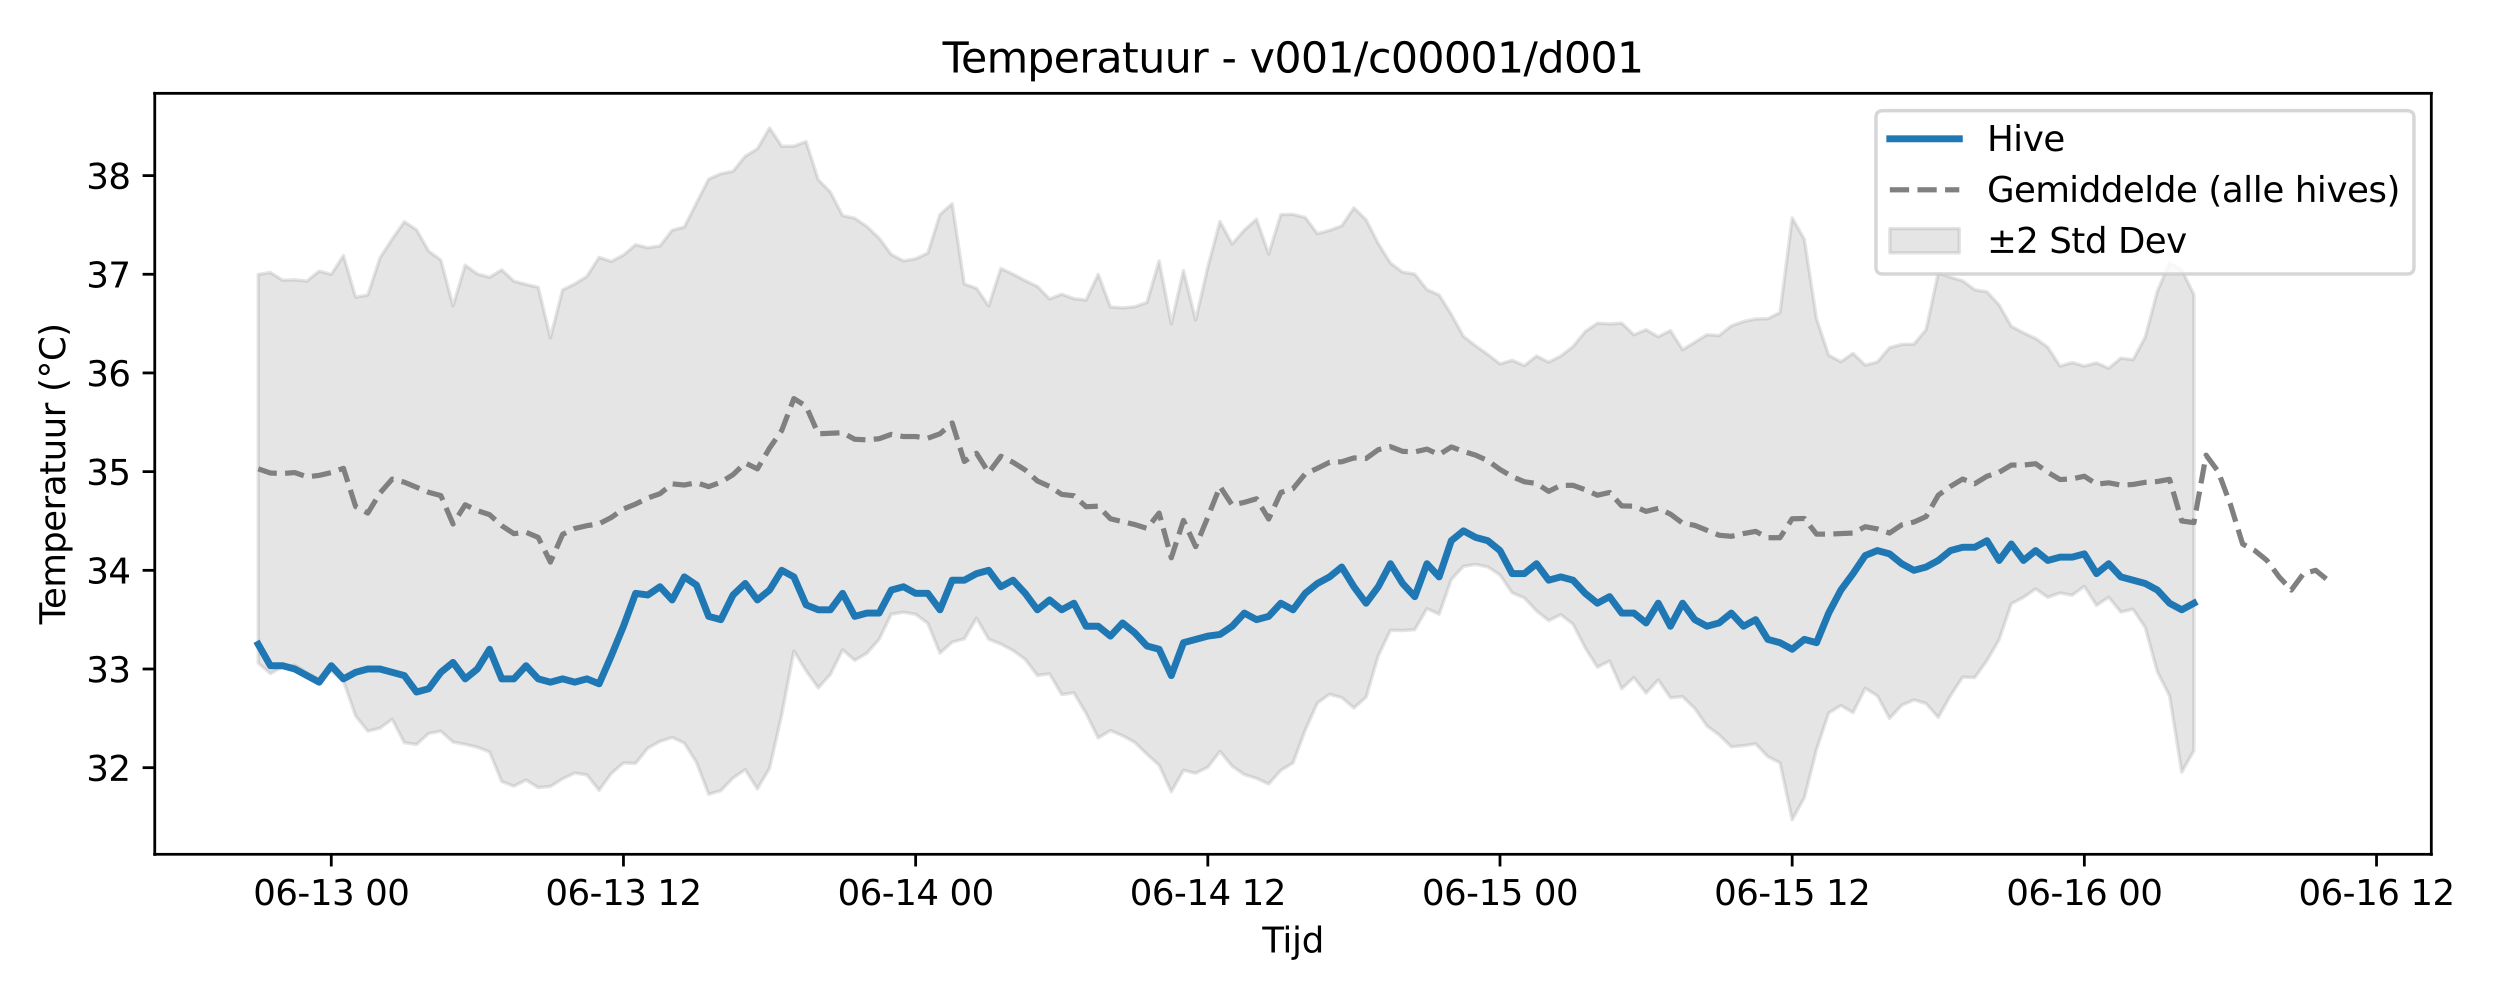 <?xml version="1.0" encoding="utf-8" standalone="no"?>
<!DOCTYPE svg PUBLIC "-//W3C//DTD SVG 1.1//EN"
  "http://www.w3.org/Graphics/SVG/1.1/DTD/svg11.dtd">
<svg xmlns:xlink="http://www.w3.org/1999/xlink" width="720pt" height="288pt" viewBox="0 0 720 288" xmlns="http://www.w3.org/2000/svg" version="1.1">
 <defs>
  <style type="text/css">*{stroke-linejoin: round; stroke-linecap: butt}</style>
 </defs>
 <g id="figure_1">
  <g id="patch_1">
   <path d="M 0 288 
L 720 288 
L 720 0 
L 0 0 
z
" style="fill: #ffffff"/>
  </g>
  <g id="axes_1">
   <g id="patch_2">
    <path d="M 44.57 246.04 
L 700.218 246.04 
L 700.218 26.88 
L 44.57 26.88 
z
" style="fill: #ffffff"/>
   </g>
   <g id="FillBetweenPolyCollection_1">
    <defs>
     <path id="m5db6e84ab2" d="M 74.372 -208.962 
L 74.372 -97.002 
L 77.878 -94.014 
L 81.384 -95.946 
L 84.891 -96.391 
L 88.397 -94.294 
L 91.903 -92.264 
L 95.409 -94.807 
L 98.915 -91.857 
L 102.421 -81.828 
L 105.927 -77.425 
L 109.434 -78.3 
L 112.94 -80.874 
L 116.446 -74.108 
L 119.952 -73.584 
L 123.458 -76.763 
L 126.964 -77.428 
L 130.47 -74.27 
L 133.977 -73.635 
L 137.483 -72.783 
L 140.989 -71.442 
L 144.495 -62.922 
L 148.001 -61.573 
L 151.507 -63.346 
L 155.013 -61.171 
L 158.519 -61.509 
L 162.026 -63.701 
L 165.532 -65.366 
L 169.038 -64.806 
L 172.544 -60.41 
L 176.05 -65.236 
L 179.556 -68.27 
L 183.062 -68.143 
L 186.569 -72.538 
L 190.075 -74.461 
L 193.581 -75.605 
L 197.087 -74.02 
L 200.593 -68.429 
L 204.099 -59.258 
L 207.605 -60.286 
L 211.112 -63.914 
L 214.618 -66.344 
L 218.124 -60.784 
L 221.63 -66.761 
L 225.136 -82.151 
L 228.642 -100.489 
L 232.148 -94.818 
L 235.655 -89.879 
L 239.161 -93.773 
L 242.667 -100.854 
L 246.173 -97.833 
L 249.679 -99.899 
L 253.185 -103.874 
L 256.691 -111.104 
L 260.197 -111.679 
L 263.704 -111.086 
L 267.21 -108.486 
L 270.716 -99.906 
L 274.222 -103.058 
L 277.728 -104.017 
L 281.234 -109.953 
L 284.74 -103.897 
L 288.247 -102.51 
L 291.753 -100.654 
L 295.259 -98.112 
L 298.765 -93.465 
L 302.271 -93.921 
L 305.777 -87.976 
L 309.283 -88.46 
L 312.79 -82.536 
L 316.296 -75.454 
L 319.802 -77.596 
L 323.308 -76.11 
L 326.814 -74.198 
L 330.32 -70.774 
L 333.826 -67.616 
L 337.333 -59.966 
L 340.839 -66.162 
L 344.345 -65.312 
L 347.851 -67.042 
L 351.357 -71.597 
L 354.863 -67.343 
L 358.369 -64.914 
L 361.875 -63.824 
L 365.382 -62.211 
L 368.888 -66.134 
L 372.394 -68.298 
L 375.9 -77.699 
L 379.406 -85.532 
L 382.912 -88.053 
L 386.418 -87.085 
L 389.925 -84.102 
L 393.431 -87.203 
L 396.937 -99.114 
L 400.443 -106.462 
L 403.949 -106.407 
L 407.455 -106.647 
L 410.961 -112.707 
L 414.468 -111.097 
L 417.974 -121.083 
L 421.48 -124.902 
L 424.986 -125.429 
L 428.492 -124.737 
L 431.998 -122.399 
L 435.504 -117.265 
L 439.011 -115.8 
L 442.517 -112.053 
L 446.023 -109.279 
L 449.529 -110.969 
L 453.035 -108.236 
L 456.541 -101.41 
L 460.047 -95.852 
L 463.553 -97.63 
L 467.06 -89.668 
L 470.566 -92.86 
L 474.072 -88.397 
L 477.578 -92.175 
L 481.084 -87.061 
L 484.59 -87.37 
L 488.096 -83.946 
L 491.603 -78.947 
L 495.109 -76.35 
L 498.615 -72.921 
L 502.121 -73.254 
L 505.627 -73.777 
L 509.133 -70.083 
L 512.639 -68.298 
L 516.146 -51.922 
L 519.652 -58.247 
L 523.158 -72.144 
L 526.664 -82.654 
L 530.17 -84.825 
L 533.676 -82.738 
L 537.182 -89.767 
L 540.689 -87.599 
L 544.195 -81.099 
L 547.701 -84.903 
L 551.207 -86.412 
L 554.713 -85.394 
L 558.219 -81.379 
L 561.725 -87.645 
L 565.231 -92.963 
L 568.738 -92.864 
L 572.244 -97.746 
L 575.75 -103.796 
L 579.256 -114.117 
L 582.762 -115.98 
L 586.268 -118.378 
L 589.774 -115.97 
L 593.281 -117.226 
L 596.787 -116.58 
L 600.293 -119.121 
L 603.799 -113.648 
L 607.305 -115.978 
L 610.811 -111.714 
L 614.317 -112.547 
L 617.824 -107.281 
L 621.33 -94.51 
L 624.836 -87.566 
L 628.342 -65.61 
L 631.848 -71.835 
L 631.848 -203.136 
L 631.848 -203.136 
L 628.342 -210.308 
L 624.836 -212.352 
L 621.33 -204.145 
L 617.824 -190.901 
L 614.317 -184.403 
L 610.811 -184.858 
L 607.305 -181.92 
L 603.799 -183.492 
L 600.293 -182.566 
L 596.787 -183.591 
L 593.281 -182.566 
L 589.774 -187.991 
L 586.268 -190.509 
L 582.762 -192.149 
L 579.256 -194.012 
L 575.75 -200.165 
L 572.244 -203.941 
L 568.738 -204.528 
L 565.231 -207.114 
L 561.725 -208.168 
L 558.219 -209.382 
L 554.713 -193.051 
L 551.207 -188.875 
L 547.701 -188.805 
L 544.195 -187.872 
L 540.689 -183.74 
L 537.182 -182.836 
L 533.676 -186.233 
L 530.17 -183.83 
L 526.664 -185.685 
L 523.158 -196.195 
L 519.652 -219.093 
L 516.146 -225.26 
L 512.639 -197.989 
L 509.133 -196.203 
L 505.627 -196.142 
L 502.121 -195.402 
L 498.615 -194.155 
L 495.109 -191.358 
L 491.603 -191.603 
L 488.096 -189.446 
L 484.59 -187.285 
L 481.084 -192.805 
L 477.578 -191.006 
L 474.072 -193.048 
L 470.566 -191.585 
L 467.06 -194.935 
L 463.553 -194.709 
L 460.047 -194.908 
L 456.541 -192.509 
L 453.035 -188.209 
L 449.529 -185.476 
L 446.023 -183.693 
L 442.517 -185.466 
L 439.011 -182.698 
L 435.504 -184.233 
L 431.998 -183.204 
L 428.492 -185.919 
L 424.986 -188.385 
L 421.48 -191.123 
L 417.974 -197.468 
L 414.468 -203.032 
L 410.961 -204.58 
L 407.455 -209.062 
L 403.949 -209.617 
L 400.443 -212.246 
L 396.937 -217.858 
L 393.431 -224.716 
L 389.925 -228.133 
L 386.418 -222.939 
L 382.912 -221.655 
L 379.406 -220.702 
L 375.9 -225.377 
L 372.394 -226.252 
L 368.888 -226.206 
L 365.382 -214.845 
L 361.875 -224.884 
L 358.369 -221.741 
L 354.863 -217.734 
L 351.357 -224.217 
L 347.851 -211.087 
L 344.345 -195.828 
L 340.839 -210.072 
L 337.333 -194.731 
L 333.826 -212.85 
L 330.32 -200.881 
L 326.814 -199.668 
L 323.308 -199.335 
L 319.802 -199.585 
L 316.296 -208.991 
L 312.79 -201.594 
L 309.283 -201.985 
L 305.777 -203.258 
L 302.271 -201.893 
L 298.765 -205.507 
L 295.259 -207.175 
L 291.753 -209.055 
L 288.247 -210.672 
L 284.74 -199.874 
L 281.234 -204.966 
L 277.728 -206.197 
L 274.222 -229.324 
L 270.716 -226.223 
L 267.21 -215.117 
L 263.704 -213.464 
L 260.197 -212.872 
L 256.691 -214.709 
L 253.185 -219.414 
L 249.679 -222.757 
L 246.173 -225.139 
L 242.667 -225.907 
L 239.161 -232.672 
L 235.655 -236.25 
L 232.148 -247.228 
L 228.642 -245.915 
L 225.136 -245.874 
L 221.63 -251.158 
L 218.124 -245.135 
L 214.618 -243.004 
L 211.112 -238.666 
L 207.605 -237.963 
L 204.099 -236.42 
L 200.593 -229.55 
L 197.087 -222.605 
L 193.581 -221.698 
L 190.075 -217.156 
L 186.569 -216.644 
L 183.062 -217.52 
L 179.556 -214.551 
L 176.05 -212.713 
L 172.544 -213.885 
L 169.038 -208.406 
L 165.532 -206.221 
L 162.026 -204.503 
L 158.519 -190.725 
L 155.013 -205.273 
L 151.507 -206.077 
L 148.001 -207.037 
L 144.495 -210.29 
L 140.989 -208.13 
L 137.483 -209.091 
L 133.977 -211.622 
L 130.47 -199.911 
L 126.964 -213.107 
L 123.458 -215.667 
L 119.952 -221.824 
L 116.446 -224.141 
L 112.94 -219.135 
L 109.434 -213.724 
L 105.927 -203.041 
L 102.421 -202.428 
L 98.915 -214.378 
L 95.409 -208.991 
L 91.903 -209.911 
L 88.397 -207.068 
L 84.891 -207.408 
L 81.384 -207.311 
L 77.878 -209.514 
L 74.372 -208.962 
z
" style="stroke: #808080; stroke-opacity: 0.2"/>
    </defs>
    <g clip-path="url(#pc793f961fa)">
     <use xlink:href="#m5db6e84ab2" x="0" y="288" style="fill: #808080; fill-opacity: 0.2; stroke: #808080; stroke-opacity: 0.2"/>
    </g>
   </g>
   <g id="matplotlib.axis_1">
    <g id="xtick_1">
     <g id="line2d_1">
      <defs>
       <path id="m4ad14353ca" d="M 0 0 
L 0 3.5 
" style="stroke: #000000; stroke-width: 0.8"/>
      </defs>
      <g>
       <use xlink:href="#m4ad14353ca" x="95.409" y="246.04" style="stroke: #000000; stroke-width: 0.8"/>
      </g>
     </g>
     <g id="text_1">
      <!-- 06-13 00 -->
      <g transform="translate(72.929 260.638) scale(0.1 -0.1)">
       <defs>
        <path id="DejaVuSans-30" d="M 2034 4250 
Q 1547 4250 1301 3770 
Q 1056 3291 1056 2328 
Q 1056 1369 1301 889 
Q 1547 409 2034 409 
Q 2525 409 2770 889 
Q 3016 1369 3016 2328 
Q 3016 3291 2770 3770 
Q 2525 4250 2034 4250 
z
M 2034 4750 
Q 2819 4750 3233 4129 
Q 3647 3509 3647 2328 
Q 3647 1150 3233 529 
Q 2819 -91 2034 -91 
Q 1250 -91 836 529 
Q 422 1150 422 2328 
Q 422 3509 836 4129 
Q 1250 4750 2034 4750 
z
" transform="scale(0.016)"/>
        <path id="DejaVuSans-36" d="M 2113 2584 
Q 1688 2584 1439 2293 
Q 1191 2003 1191 1497 
Q 1191 994 1439 701 
Q 1688 409 2113 409 
Q 2538 409 2786 701 
Q 3034 994 3034 1497 
Q 3034 2003 2786 2293 
Q 2538 2584 2113 2584 
z
M 3366 4563 
L 3366 3988 
Q 3128 4100 2886 4159 
Q 2644 4219 2406 4219 
Q 1781 4219 1451 3797 
Q 1122 3375 1075 2522 
Q 1259 2794 1537 2939 
Q 1816 3084 2150 3084 
Q 2853 3084 3261 2657 
Q 3669 2231 3669 1497 
Q 3669 778 3244 343 
Q 2819 -91 2113 -91 
Q 1303 -91 875 529 
Q 447 1150 447 2328 
Q 447 3434 972 4092 
Q 1497 4750 2381 4750 
Q 2619 4750 2861 4703 
Q 3103 4656 3366 4563 
z
" transform="scale(0.016)"/>
        <path id="DejaVuSans-2d" d="M 313 2009 
L 1997 2009 
L 1997 1497 
L 313 1497 
L 313 2009 
z
" transform="scale(0.016)"/>
        <path id="DejaVuSans-31" d="M 794 531 
L 1825 531 
L 1825 4091 
L 703 3866 
L 703 4441 
L 1819 4666 
L 2450 4666 
L 2450 531 
L 3481 531 
L 3481 0 
L 794 0 
L 794 531 
z
" transform="scale(0.016)"/>
        <path id="DejaVuSans-33" d="M 2597 2516 
Q 3050 2419 3304 2112 
Q 3559 1806 3559 1356 
Q 3559 666 3084 287 
Q 2609 -91 1734 -91 
Q 1441 -91 1130 -33 
Q 819 25 488 141 
L 488 750 
Q 750 597 1062 519 
Q 1375 441 1716 441 
Q 2309 441 2620 675 
Q 2931 909 2931 1356 
Q 2931 1769 2642 2001 
Q 2353 2234 1838 2234 
L 1294 2234 
L 1294 2753 
L 1863 2753 
Q 2328 2753 2575 2939 
Q 2822 3125 2822 3475 
Q 2822 3834 2567 4026 
Q 2313 4219 1838 4219 
Q 1578 4219 1281 4162 
Q 984 4106 628 3988 
L 628 4550 
Q 988 4650 1302 4700 
Q 1616 4750 1894 4750 
Q 2613 4750 3031 4423 
Q 3450 4097 3450 3541 
Q 3450 3153 3228 2886 
Q 3006 2619 2597 2516 
z
" transform="scale(0.016)"/>
        <path id="DejaVuSans-20" transform="scale(0.016)"/>
       </defs>
       <use xlink:href="#DejaVuSans-30"/>
       <use xlink:href="#DejaVuSans-36" transform="translate(63.623 0)"/>
       <use xlink:href="#DejaVuSans-2d" transform="translate(127.246 0)"/>
       <use xlink:href="#DejaVuSans-31" transform="translate(163.33 0)"/>
       <use xlink:href="#DejaVuSans-33" transform="translate(226.953 0)"/>
       <use xlink:href="#DejaVuSans-20" transform="translate(290.576 0)"/>
       <use xlink:href="#DejaVuSans-30" transform="translate(322.363 0)"/>
       <use xlink:href="#DejaVuSans-30" transform="translate(385.986 0)"/>
      </g>
     </g>
    </g>
    <g id="xtick_2">
     <g id="line2d_2">
      <g>
       <use xlink:href="#m4ad14353ca" x="179.556" y="246.04" style="stroke: #000000; stroke-width: 0.8"/>
      </g>
     </g>
     <g id="text_2">
      <!-- 06-13 12 -->
      <g transform="translate(157.076 260.638) scale(0.1 -0.1)">
       <defs>
        <path id="DejaVuSans-32" d="M 1228 531 
L 3431 531 
L 3431 0 
L 469 0 
L 469 531 
Q 828 903 1448 1529 
Q 2069 2156 2228 2338 
Q 2531 2678 2651 2914 
Q 2772 3150 2772 3378 
Q 2772 3750 2511 3984 
Q 2250 4219 1831 4219 
Q 1534 4219 1204 4116 
Q 875 4013 500 3803 
L 500 4441 
Q 881 4594 1212 4672 
Q 1544 4750 1819 4750 
Q 2544 4750 2975 4387 
Q 3406 4025 3406 3419 
Q 3406 3131 3298 2873 
Q 3191 2616 2906 2266 
Q 2828 2175 2409 1742 
Q 1991 1309 1228 531 
z
" transform="scale(0.016)"/>
       </defs>
       <use xlink:href="#DejaVuSans-30"/>
       <use xlink:href="#DejaVuSans-36" transform="translate(63.623 0)"/>
       <use xlink:href="#DejaVuSans-2d" transform="translate(127.246 0)"/>
       <use xlink:href="#DejaVuSans-31" transform="translate(163.33 0)"/>
       <use xlink:href="#DejaVuSans-33" transform="translate(226.953 0)"/>
       <use xlink:href="#DejaVuSans-20" transform="translate(290.576 0)"/>
       <use xlink:href="#DejaVuSans-31" transform="translate(322.363 0)"/>
       <use xlink:href="#DejaVuSans-32" transform="translate(385.986 0)"/>
      </g>
     </g>
    </g>
    <g id="xtick_3">
     <g id="line2d_3">
      <g>
       <use xlink:href="#m4ad14353ca" x="263.704" y="246.04" style="stroke: #000000; stroke-width: 0.8"/>
      </g>
     </g>
     <g id="text_3">
      <!-- 06-14 00 -->
      <g transform="translate(241.223 260.638) scale(0.1 -0.1)">
       <defs>
        <path id="DejaVuSans-34" d="M 2419 4116 
L 825 1625 
L 2419 1625 
L 2419 4116 
z
M 2253 4666 
L 3047 4666 
L 3047 1625 
L 3713 1625 
L 3713 1100 
L 3047 1100 
L 3047 0 
L 2419 0 
L 2419 1100 
L 313 1100 
L 313 1709 
L 2253 4666 
z
" transform="scale(0.016)"/>
       </defs>
       <use xlink:href="#DejaVuSans-30"/>
       <use xlink:href="#DejaVuSans-36" transform="translate(63.623 0)"/>
       <use xlink:href="#DejaVuSans-2d" transform="translate(127.246 0)"/>
       <use xlink:href="#DejaVuSans-31" transform="translate(163.33 0)"/>
       <use xlink:href="#DejaVuSans-34" transform="translate(226.953 0)"/>
       <use xlink:href="#DejaVuSans-20" transform="translate(290.576 0)"/>
       <use xlink:href="#DejaVuSans-30" transform="translate(322.363 0)"/>
       <use xlink:href="#DejaVuSans-30" transform="translate(385.986 0)"/>
      </g>
     </g>
    </g>
    <g id="xtick_4">
     <g id="line2d_4">
      <g>
       <use xlink:href="#m4ad14353ca" x="347.851" y="246.04" style="stroke: #000000; stroke-width: 0.8"/>
      </g>
     </g>
     <g id="text_4">
      <!-- 06-14 12 -->
      <g transform="translate(325.37 260.638) scale(0.1 -0.1)">
       <use xlink:href="#DejaVuSans-30"/>
       <use xlink:href="#DejaVuSans-36" transform="translate(63.623 0)"/>
       <use xlink:href="#DejaVuSans-2d" transform="translate(127.246 0)"/>
       <use xlink:href="#DejaVuSans-31" transform="translate(163.33 0)"/>
       <use xlink:href="#DejaVuSans-34" transform="translate(226.953 0)"/>
       <use xlink:href="#DejaVuSans-20" transform="translate(290.576 0)"/>
       <use xlink:href="#DejaVuSans-31" transform="translate(322.363 0)"/>
       <use xlink:href="#DejaVuSans-32" transform="translate(385.986 0)"/>
      </g>
     </g>
    </g>
    <g id="xtick_5">
     <g id="line2d_5">
      <g>
       <use xlink:href="#m4ad14353ca" x="431.998" y="246.04" style="stroke: #000000; stroke-width: 0.8"/>
      </g>
     </g>
     <g id="text_5">
      <!-- 06-15 00 -->
      <g transform="translate(409.518 260.638) scale(0.1 -0.1)">
       <defs>
        <path id="DejaVuSans-35" d="M 691 4666 
L 3169 4666 
L 3169 4134 
L 1269 4134 
L 1269 2991 
Q 1406 3038 1543 3061 
Q 1681 3084 1819 3084 
Q 2600 3084 3056 2656 
Q 3513 2228 3513 1497 
Q 3513 744 3044 326 
Q 2575 -91 1722 -91 
Q 1428 -91 1123 -41 
Q 819 9 494 109 
L 494 744 
Q 775 591 1075 516 
Q 1375 441 1709 441 
Q 2250 441 2565 725 
Q 2881 1009 2881 1497 
Q 2881 1984 2565 2268 
Q 2250 2553 1709 2553 
Q 1456 2553 1204 2497 
Q 953 2441 691 2322 
L 691 4666 
z
" transform="scale(0.016)"/>
       </defs>
       <use xlink:href="#DejaVuSans-30"/>
       <use xlink:href="#DejaVuSans-36" transform="translate(63.623 0)"/>
       <use xlink:href="#DejaVuSans-2d" transform="translate(127.246 0)"/>
       <use xlink:href="#DejaVuSans-31" transform="translate(163.33 0)"/>
       <use xlink:href="#DejaVuSans-35" transform="translate(226.953 0)"/>
       <use xlink:href="#DejaVuSans-20" transform="translate(290.576 0)"/>
       <use xlink:href="#DejaVuSans-30" transform="translate(322.363 0)"/>
       <use xlink:href="#DejaVuSans-30" transform="translate(385.986 0)"/>
      </g>
     </g>
    </g>
    <g id="xtick_6">
     <g id="line2d_6">
      <g>
       <use xlink:href="#m4ad14353ca" x="516.146" y="246.04" style="stroke: #000000; stroke-width: 0.8"/>
      </g>
     </g>
     <g id="text_6">
      <!-- 06-15 12 -->
      <g transform="translate(493.665 260.638) scale(0.1 -0.1)">
       <use xlink:href="#DejaVuSans-30"/>
       <use xlink:href="#DejaVuSans-36" transform="translate(63.623 0)"/>
       <use xlink:href="#DejaVuSans-2d" transform="translate(127.246 0)"/>
       <use xlink:href="#DejaVuSans-31" transform="translate(163.33 0)"/>
       <use xlink:href="#DejaVuSans-35" transform="translate(226.953 0)"/>
       <use xlink:href="#DejaVuSans-20" transform="translate(290.576 0)"/>
       <use xlink:href="#DejaVuSans-31" transform="translate(322.363 0)"/>
       <use xlink:href="#DejaVuSans-32" transform="translate(385.986 0)"/>
      </g>
     </g>
    </g>
    <g id="xtick_7">
     <g id="line2d_7">
      <g>
       <use xlink:href="#m4ad14353ca" x="600.293" y="246.04" style="stroke: #000000; stroke-width: 0.8"/>
      </g>
     </g>
     <g id="text_7">
      <!-- 06-16 00 -->
      <g transform="translate(577.812 260.638) scale(0.1 -0.1)">
       <use xlink:href="#DejaVuSans-30"/>
       <use xlink:href="#DejaVuSans-36" transform="translate(63.623 0)"/>
       <use xlink:href="#DejaVuSans-2d" transform="translate(127.246 0)"/>
       <use xlink:href="#DejaVuSans-31" transform="translate(163.33 0)"/>
       <use xlink:href="#DejaVuSans-36" transform="translate(226.953 0)"/>
       <use xlink:href="#DejaVuSans-20" transform="translate(290.576 0)"/>
       <use xlink:href="#DejaVuSans-30" transform="translate(322.363 0)"/>
       <use xlink:href="#DejaVuSans-30" transform="translate(385.986 0)"/>
      </g>
     </g>
    </g>
    <g id="xtick_8">
     <g id="line2d_8">
      <g>
       <use xlink:href="#m4ad14353ca" x="684.44" y="246.04" style="stroke: #000000; stroke-width: 0.8"/>
      </g>
     </g>
     <g id="text_8">
      <!-- 06-16 12 -->
      <g transform="translate(661.96 260.638) scale(0.1 -0.1)">
       <use xlink:href="#DejaVuSans-30"/>
       <use xlink:href="#DejaVuSans-36" transform="translate(63.623 0)"/>
       <use xlink:href="#DejaVuSans-2d" transform="translate(127.246 0)"/>
       <use xlink:href="#DejaVuSans-31" transform="translate(163.33 0)"/>
       <use xlink:href="#DejaVuSans-36" transform="translate(226.953 0)"/>
       <use xlink:href="#DejaVuSans-20" transform="translate(290.576 0)"/>
       <use xlink:href="#DejaVuSans-31" transform="translate(322.363 0)"/>
       <use xlink:href="#DejaVuSans-32" transform="translate(385.986 0)"/>
      </g>
     </g>
    </g>
    <g id="text_9">
     <!-- Tijd -->
     <g transform="translate(363.544 274.317) scale(0.1 -0.1)">
      <defs>
       <path id="DejaVuSans-54" d="M -19 4666 
L 3928 4666 
L 3928 4134 
L 2272 4134 
L 2272 0 
L 1638 0 
L 1638 4134 
L -19 4134 
L -19 4666 
z
" transform="scale(0.016)"/>
       <path id="DejaVuSans-69" d="M 603 3500 
L 1178 3500 
L 1178 0 
L 603 0 
L 603 3500 
z
M 603 4863 
L 1178 4863 
L 1178 4134 
L 603 4134 
L 603 4863 
z
" transform="scale(0.016)"/>
       <path id="DejaVuSans-6a" d="M 603 3500 
L 1178 3500 
L 1178 -63 
Q 1178 -731 923 -1031 
Q 669 -1331 103 -1331 
L -116 -1331 
L -116 -844 
L 38 -844 
Q 366 -844 484 -692 
Q 603 -541 603 -63 
L 603 3500 
z
M 603 4863 
L 1178 4863 
L 1178 4134 
L 603 4134 
L 603 4863 
z
" transform="scale(0.016)"/>
       <path id="DejaVuSans-64" d="M 2906 2969 
L 2906 4863 
L 3481 4863 
L 3481 0 
L 2906 0 
L 2906 525 
Q 2725 213 2448 61 
Q 2172 -91 1784 -91 
Q 1150 -91 751 415 
Q 353 922 353 1747 
Q 353 2572 751 3078 
Q 1150 3584 1784 3584 
Q 2172 3584 2448 3432 
Q 2725 3281 2906 2969 
z
M 947 1747 
Q 947 1113 1208 752 
Q 1469 391 1925 391 
Q 2381 391 2643 752 
Q 2906 1113 2906 1747 
Q 2906 2381 2643 2742 
Q 2381 3103 1925 3103 
Q 1469 3103 1208 2742 
Q 947 2381 947 1747 
z
" transform="scale(0.016)"/>
      </defs>
      <use xlink:href="#DejaVuSans-54"/>
      <use xlink:href="#DejaVuSans-69" transform="translate(57.959 0)"/>
      <use xlink:href="#DejaVuSans-6a" transform="translate(85.742 0)"/>
      <use xlink:href="#DejaVuSans-64" transform="translate(113.525 0)"/>
     </g>
    </g>
   </g>
   <g id="matplotlib.axis_2">
    <g id="ytick_1">
     <g id="line2d_9">
      <defs>
       <path id="m475d6b1dd7" d="M 0 0 
L -3.5 0 
" style="stroke: #000000; stroke-width: 0.8"/>
      </defs>
      <g>
       <use xlink:href="#m475d6b1dd7" x="44.57" y="221.094" style="stroke: #000000; stroke-width: 0.8"/>
      </g>
     </g>
     <g id="text_10">
      <!-- 32 -->
      <g transform="translate(24.845 224.894) scale(0.1 -0.1)">
       <use xlink:href="#DejaVuSans-33"/>
       <use xlink:href="#DejaVuSans-32" transform="translate(63.623 0)"/>
      </g>
     </g>
    </g>
    <g id="ytick_2">
     <g id="line2d_10">
      <g>
       <use xlink:href="#m475d6b1dd7" x="44.57" y="192.673" style="stroke: #000000; stroke-width: 0.8"/>
      </g>
     </g>
     <g id="text_11">
      <!-- 33 -->
      <g transform="translate(24.845 196.472) scale(0.1 -0.1)">
       <use xlink:href="#DejaVuSans-33"/>
       <use xlink:href="#DejaVuSans-33" transform="translate(63.623 0)"/>
      </g>
     </g>
    </g>
    <g id="ytick_3">
     <g id="line2d_11">
      <g>
       <use xlink:href="#m475d6b1dd7" x="44.57" y="164.252" style="stroke: #000000; stroke-width: 0.8"/>
      </g>
     </g>
     <g id="text_12">
      <!-- 34 -->
      <g transform="translate(24.845 168.051) scale(0.1 -0.1)">
       <use xlink:href="#DejaVuSans-33"/>
       <use xlink:href="#DejaVuSans-34" transform="translate(63.623 0)"/>
      </g>
     </g>
    </g>
    <g id="ytick_4">
     <g id="line2d_12">
      <g>
       <use xlink:href="#m475d6b1dd7" x="44.57" y="135.83" style="stroke: #000000; stroke-width: 0.8"/>
      </g>
     </g>
     <g id="text_13">
      <!-- 35 -->
      <g transform="translate(24.845 139.629) scale(0.1 -0.1)">
       <use xlink:href="#DejaVuSans-33"/>
       <use xlink:href="#DejaVuSans-35" transform="translate(63.623 0)"/>
      </g>
     </g>
    </g>
    <g id="ytick_5">
     <g id="line2d_13">
      <g>
       <use xlink:href="#m475d6b1dd7" x="44.57" y="107.409" style="stroke: #000000; stroke-width: 0.8"/>
      </g>
     </g>
     <g id="text_14">
      <!-- 36 -->
      <g transform="translate(24.845 111.208) scale(0.1 -0.1)">
       <use xlink:href="#DejaVuSans-33"/>
       <use xlink:href="#DejaVuSans-36" transform="translate(63.623 0)"/>
      </g>
     </g>
    </g>
    <g id="ytick_6">
     <g id="line2d_14">
      <g>
       <use xlink:href="#m475d6b1dd7" x="44.57" y="78.987" style="stroke: #000000; stroke-width: 0.8"/>
      </g>
     </g>
     <g id="text_15">
      <!-- 37 -->
      <g transform="translate(24.845 82.786) scale(0.1 -0.1)">
       <defs>
        <path id="DejaVuSans-37" d="M 525 4666 
L 3525 4666 
L 3525 4397 
L 1831 0 
L 1172 0 
L 2766 4134 
L 525 4134 
L 525 4666 
z
" transform="scale(0.016)"/>
       </defs>
       <use xlink:href="#DejaVuSans-33"/>
       <use xlink:href="#DejaVuSans-37" transform="translate(63.623 0)"/>
      </g>
     </g>
    </g>
    <g id="ytick_7">
     <g id="line2d_15">
      <g>
       <use xlink:href="#m475d6b1dd7" x="44.57" y="50.566" style="stroke: #000000; stroke-width: 0.8"/>
      </g>
     </g>
     <g id="text_16">
      <!-- 38 -->
      <g transform="translate(24.845 54.365) scale(0.1 -0.1)">
       <defs>
        <path id="DejaVuSans-38" d="M 2034 2216 
Q 1584 2216 1326 1975 
Q 1069 1734 1069 1313 
Q 1069 891 1326 650 
Q 1584 409 2034 409 
Q 2484 409 2743 651 
Q 3003 894 3003 1313 
Q 3003 1734 2745 1975 
Q 2488 2216 2034 2216 
z
M 1403 2484 
Q 997 2584 770 2862 
Q 544 3141 544 3541 
Q 544 4100 942 4425 
Q 1341 4750 2034 4750 
Q 2731 4750 3128 4425 
Q 3525 4100 3525 3541 
Q 3525 3141 3298 2862 
Q 3072 2584 2669 2484 
Q 3125 2378 3379 2068 
Q 3634 1759 3634 1313 
Q 3634 634 3220 271 
Q 2806 -91 2034 -91 
Q 1263 -91 848 271 
Q 434 634 434 1313 
Q 434 1759 690 2068 
Q 947 2378 1403 2484 
z
M 1172 3481 
Q 1172 3119 1398 2916 
Q 1625 2713 2034 2713 
Q 2441 2713 2670 2916 
Q 2900 3119 2900 3481 
Q 2900 3844 2670 4047 
Q 2441 4250 2034 4250 
Q 1625 4250 1398 4047 
Q 1172 3844 1172 3481 
z
" transform="scale(0.016)"/>
       </defs>
       <use xlink:href="#DejaVuSans-33"/>
       <use xlink:href="#DejaVuSans-38" transform="translate(63.623 0)"/>
      </g>
     </g>
    </g>
    <g id="text_17">
     <!-- Temperatuur (°C) -->
     <g transform="translate(18.765 179.816) rotate(-90) scale(0.1 -0.1)">
      <defs>
       <path id="DejaVuSans-65" d="M 3597 1894 
L 3597 1613 
L 953 1613 
Q 991 1019 1311 708 
Q 1631 397 2203 397 
Q 2534 397 2845 478 
Q 3156 559 3463 722 
L 3463 178 
Q 3153 47 2828 -22 
Q 2503 -91 2169 -91 
Q 1331 -91 842 396 
Q 353 884 353 1716 
Q 353 2575 817 3079 
Q 1281 3584 2069 3584 
Q 2775 3584 3186 3129 
Q 3597 2675 3597 1894 
z
M 3022 2063 
Q 3016 2534 2758 2815 
Q 2500 3097 2075 3097 
Q 1594 3097 1305 2825 
Q 1016 2553 972 2059 
L 3022 2063 
z
" transform="scale(0.016)"/>
       <path id="DejaVuSans-6d" d="M 3328 2828 
Q 3544 3216 3844 3400 
Q 4144 3584 4550 3584 
Q 5097 3584 5394 3201 
Q 5691 2819 5691 2113 
L 5691 0 
L 5113 0 
L 5113 2094 
Q 5113 2597 4934 2840 
Q 4756 3084 4391 3084 
Q 3944 3084 3684 2787 
Q 3425 2491 3425 1978 
L 3425 0 
L 2847 0 
L 2847 2094 
Q 2847 2600 2669 2842 
Q 2491 3084 2119 3084 
Q 1678 3084 1418 2786 
Q 1159 2488 1159 1978 
L 1159 0 
L 581 0 
L 581 3500 
L 1159 3500 
L 1159 2956 
Q 1356 3278 1631 3431 
Q 1906 3584 2284 3584 
Q 2666 3584 2933 3390 
Q 3200 3197 3328 2828 
z
" transform="scale(0.016)"/>
       <path id="DejaVuSans-70" d="M 1159 525 
L 1159 -1331 
L 581 -1331 
L 581 3500 
L 1159 3500 
L 1159 2969 
Q 1341 3281 1617 3432 
Q 1894 3584 2278 3584 
Q 2916 3584 3314 3078 
Q 3713 2572 3713 1747 
Q 3713 922 3314 415 
Q 2916 -91 2278 -91 
Q 1894 -91 1617 61 
Q 1341 213 1159 525 
z
M 3116 1747 
Q 3116 2381 2855 2742 
Q 2594 3103 2138 3103 
Q 1681 3103 1420 2742 
Q 1159 2381 1159 1747 
Q 1159 1113 1420 752 
Q 1681 391 2138 391 
Q 2594 391 2855 752 
Q 3116 1113 3116 1747 
z
" transform="scale(0.016)"/>
       <path id="DejaVuSans-72" d="M 2631 2963 
Q 2534 3019 2420 3045 
Q 2306 3072 2169 3072 
Q 1681 3072 1420 2755 
Q 1159 2438 1159 1844 
L 1159 0 
L 581 0 
L 581 3500 
L 1159 3500 
L 1159 2956 
Q 1341 3275 1631 3429 
Q 1922 3584 2338 3584 
Q 2397 3584 2469 3576 
Q 2541 3569 2628 3553 
L 2631 2963 
z
" transform="scale(0.016)"/>
       <path id="DejaVuSans-61" d="M 2194 1759 
Q 1497 1759 1228 1600 
Q 959 1441 959 1056 
Q 959 750 1161 570 
Q 1363 391 1709 391 
Q 2188 391 2477 730 
Q 2766 1069 2766 1631 
L 2766 1759 
L 2194 1759 
z
M 3341 1997 
L 3341 0 
L 2766 0 
L 2766 531 
Q 2569 213 2275 61 
Q 1981 -91 1556 -91 
Q 1019 -91 701 211 
Q 384 513 384 1019 
Q 384 1609 779 1909 
Q 1175 2209 1959 2209 
L 2766 2209 
L 2766 2266 
Q 2766 2663 2505 2880 
Q 2244 3097 1772 3097 
Q 1472 3097 1187 3025 
Q 903 2953 641 2809 
L 641 3341 
Q 956 3463 1253 3523 
Q 1550 3584 1831 3584 
Q 2591 3584 2966 3190 
Q 3341 2797 3341 1997 
z
" transform="scale(0.016)"/>
       <path id="DejaVuSans-74" d="M 1172 4494 
L 1172 3500 
L 2356 3500 
L 2356 3053 
L 1172 3053 
L 1172 1153 
Q 1172 725 1289 603 
Q 1406 481 1766 481 
L 2356 481 
L 2356 0 
L 1766 0 
Q 1100 0 847 248 
Q 594 497 594 1153 
L 594 3053 
L 172 3053 
L 172 3500 
L 594 3500 
L 594 4494 
L 1172 4494 
z
" transform="scale(0.016)"/>
       <path id="DejaVuSans-75" d="M 544 1381 
L 544 3500 
L 1119 3500 
L 1119 1403 
Q 1119 906 1312 657 
Q 1506 409 1894 409 
Q 2359 409 2629 706 
Q 2900 1003 2900 1516 
L 2900 3500 
L 3475 3500 
L 3475 0 
L 2900 0 
L 2900 538 
Q 2691 219 2414 64 
Q 2138 -91 1772 -91 
Q 1169 -91 856 284 
Q 544 659 544 1381 
z
M 1991 3584 
L 1991 3584 
z
" transform="scale(0.016)"/>
       <path id="DejaVuSans-28" d="M 1984 4856 
Q 1566 4138 1362 3434 
Q 1159 2731 1159 2009 
Q 1159 1288 1364 580 
Q 1569 -128 1984 -844 
L 1484 -844 
Q 1016 -109 783 600 
Q 550 1309 550 2009 
Q 550 2706 781 3412 
Q 1013 4119 1484 4856 
L 1984 4856 
z
" transform="scale(0.016)"/>
       <path id="DejaVuSans-b0" d="M 1600 4347 
Q 1350 4347 1178 4173 
Q 1006 4000 1006 3750 
Q 1006 3503 1178 3333 
Q 1350 3163 1600 3163 
Q 1850 3163 2022 3333 
Q 2194 3503 2194 3750 
Q 2194 3997 2020 4172 
Q 1847 4347 1600 4347 
z
M 1600 4750 
Q 1800 4750 1984 4673 
Q 2169 4597 2303 4453 
Q 2447 4313 2519 4134 
Q 2591 3956 2591 3750 
Q 2591 3338 2302 3052 
Q 2013 2766 1594 2766 
Q 1172 2766 890 3047 
Q 609 3328 609 3750 
Q 609 4169 896 4459 
Q 1184 4750 1600 4750 
z
" transform="scale(0.016)"/>
       <path id="DejaVuSans-43" d="M 4122 4306 
L 4122 3641 
Q 3803 3938 3442 4084 
Q 3081 4231 2675 4231 
Q 1875 4231 1450 3742 
Q 1025 3253 1025 2328 
Q 1025 1406 1450 917 
Q 1875 428 2675 428 
Q 3081 428 3442 575 
Q 3803 722 4122 1019 
L 4122 359 
Q 3791 134 3420 21 
Q 3050 -91 2638 -91 
Q 1578 -91 968 557 
Q 359 1206 359 2328 
Q 359 3453 968 4101 
Q 1578 4750 2638 4750 
Q 3056 4750 3426 4639 
Q 3797 4528 4122 4306 
z
" transform="scale(0.016)"/>
       <path id="DejaVuSans-29" d="M 513 4856 
L 1013 4856 
Q 1481 4119 1714 3412 
Q 1947 2706 1947 2009 
Q 1947 1309 1714 600 
Q 1481 -109 1013 -844 
L 513 -844 
Q 928 -128 1133 580 
Q 1338 1288 1338 2009 
Q 1338 2731 1133 3434 
Q 928 4138 513 4856 
z
" transform="scale(0.016)"/>
      </defs>
      <use xlink:href="#DejaVuSans-54"/>
      <use xlink:href="#DejaVuSans-65" transform="translate(44.084 0)"/>
      <use xlink:href="#DejaVuSans-6d" transform="translate(105.607 0)"/>
      <use xlink:href="#DejaVuSans-70" transform="translate(203.02 0)"/>
      <use xlink:href="#DejaVuSans-65" transform="translate(266.496 0)"/>
      <use xlink:href="#DejaVuSans-72" transform="translate(328.02 0)"/>
      <use xlink:href="#DejaVuSans-61" transform="translate(369.133 0)"/>
      <use xlink:href="#DejaVuSans-74" transform="translate(430.412 0)"/>
      <use xlink:href="#DejaVuSans-75" transform="translate(469.621 0)"/>
      <use xlink:href="#DejaVuSans-75" transform="translate(533 0)"/>
      <use xlink:href="#DejaVuSans-72" transform="translate(596.379 0)"/>
      <use xlink:href="#DejaVuSans-20" transform="translate(637.492 0)"/>
      <use xlink:href="#DejaVuSans-28" transform="translate(669.279 0)"/>
      <use xlink:href="#DejaVuSans-b0" transform="translate(708.293 0)"/>
      <use xlink:href="#DejaVuSans-43" transform="translate(758.293 0)"/>
      <use xlink:href="#DejaVuSans-29" transform="translate(828.117 0)"/>
     </g>
    </g>
   </g>
   <g id="line2d_16">
    <path d="M 74.372 185.568 
L 77.878 191.726 
L 81.384 191.726 
L 84.891 192.673 
L 91.903 196.463 
L 95.409 191.726 
L 98.915 195.515 
L 102.421 193.62 
L 105.927 192.673 
L 109.434 192.673 
L 116.446 194.568 
L 119.952 199.305 
L 123.458 198.357 
L 126.964 193.62 
L 130.47 190.778 
L 133.977 195.515 
L 137.483 192.673 
L 140.989 186.989 
L 144.495 195.515 
L 148.001 195.515 
L 151.507 191.726 
L 155.013 195.515 
L 158.519 196.463 
L 162.026 195.515 
L 165.532 196.463 
L 169.038 195.515 
L 172.544 196.936 
L 176.05 188.883 
L 179.556 180.357 
L 183.062 170.883 
L 186.569 171.357 
L 190.075 168.988 
L 193.581 172.778 
L 197.087 166.146 
L 200.593 168.515 
L 204.099 177.515 
L 207.605 178.462 
L 211.112 171.357 
L 214.618 168.041 
L 218.124 172.778 
L 221.63 169.936 
L 225.136 164.252 
L 228.642 166.146 
L 232.148 174.199 
L 235.655 175.62 
L 239.161 175.62 
L 242.667 170.883 
L 246.173 177.515 
L 249.679 176.567 
L 253.185 176.567 
L 256.691 169.936 
L 260.197 168.988 
L 263.704 170.883 
L 267.21 170.883 
L 270.716 175.62 
L 274.222 167.094 
L 277.728 167.094 
L 281.234 165.199 
L 284.74 164.252 
L 288.247 168.988 
L 291.753 167.094 
L 295.259 170.883 
L 298.765 175.62 
L 302.271 172.778 
L 305.777 175.62 
L 309.283 173.725 
L 312.79 180.357 
L 316.296 180.357 
L 319.802 183.199 
L 323.308 179.41 
L 326.814 182.252 
L 330.32 186.041 
L 333.826 186.989 
L 337.333 194.568 
L 340.839 185.094 
L 347.851 183.199 
L 351.357 182.725 
L 354.863 180.357 
L 358.369 176.567 
L 361.875 178.462 
L 365.382 177.515 
L 368.888 173.725 
L 372.394 175.62 
L 375.9 170.883 
L 379.406 168.041 
L 382.912 166.146 
L 386.418 163.304 
L 389.925 168.988 
L 393.431 173.725 
L 396.937 168.988 
L 400.443 162.357 
L 403.949 168.041 
L 407.455 171.831 
L 410.961 162.357 
L 414.468 166.146 
L 417.974 155.725 
L 421.48 152.883 
L 424.986 154.778 
L 428.492 155.725 
L 431.998 158.567 
L 435.504 165.199 
L 439.011 165.199 
L 442.517 162.357 
L 446.023 167.094 
L 449.529 166.146 
L 453.035 167.094 
L 456.541 170.883 
L 460.047 173.725 
L 463.553 171.831 
L 467.06 176.567 
L 470.566 176.567 
L 474.072 179.41 
L 477.578 173.725 
L 481.084 180.357 
L 484.59 173.725 
L 488.096 178.462 
L 491.603 180.357 
L 495.109 179.41 
L 498.615 176.567 
L 502.121 180.357 
L 505.627 178.462 
L 509.133 184.147 
L 512.639 185.094 
L 516.146 186.989 
L 519.652 184.147 
L 523.158 185.094 
L 526.664 176.567 
L 530.17 169.936 
L 533.676 165.199 
L 537.182 159.988 
L 540.689 158.567 
L 544.195 159.515 
L 547.701 162.357 
L 551.207 164.252 
L 554.713 163.304 
L 558.219 161.409 
L 561.725 158.567 
L 565.231 157.62 
L 568.738 157.62 
L 572.244 155.725 
L 575.75 161.409 
L 579.256 156.672 
L 582.762 161.409 
L 586.268 158.567 
L 589.774 161.409 
L 593.281 160.462 
L 596.787 160.462 
L 600.293 159.515 
L 603.799 165.199 
L 607.305 162.357 
L 610.811 166.146 
L 617.824 168.041 
L 621.33 169.936 
L 624.836 173.725 
L 628.342 175.62 
L 631.848 173.725 
L 631.848 173.725 
" clip-path="url(#pc793f961fa)" style="fill: none; stroke: #1f77b4; stroke-width: 2; stroke-linecap: square"/>
   </g>
   <g id="line2d_17">
    <path d="M 74.372 135.018 
L 77.878 136.236 
L 81.384 136.371 
L 84.891 136.101 
L 88.397 137.319 
L 91.903 136.913 
L 95.409 136.101 
L 98.915 134.883 
L 102.421 145.872 
L 105.927 147.767 
L 109.434 141.988 
L 112.94 137.995 
L 116.446 138.875 
L 123.458 141.785 
L 126.964 142.732 
L 130.47 150.909 
L 133.977 145.372 
L 137.483 147.063 
L 140.989 148.214 
L 144.495 151.394 
L 148.001 153.695 
L 151.507 153.289 
L 155.013 154.778 
L 158.519 161.883 
L 162.026 153.898 
L 165.532 152.206 
L 169.038 151.394 
L 172.544 150.853 
L 176.05 149.026 
L 179.556 146.59 
L 183.062 145.169 
L 186.569 143.409 
L 190.075 142.191 
L 193.581 139.349 
L 197.087 139.687 
L 200.593 139.011 
L 204.099 140.161 
L 207.605 138.875 
L 211.112 136.71 
L 214.618 133.326 
L 218.124 135.041 
L 221.63 129.04 
L 225.136 123.988 
L 228.642 114.798 
L 232.148 116.977 
L 235.655 124.935 
L 242.667 124.619 
L 246.173 126.514 
L 249.679 126.672 
L 253.185 126.356 
L 256.691 125.093 
L 260.197 125.725 
L 263.704 125.725 
L 267.21 126.198 
L 270.716 124.935 
L 274.222 121.809 
L 277.728 132.893 
L 281.234 130.541 
L 284.74 136.114 
L 288.247 131.409 
L 291.753 133.146 
L 295.259 135.356 
L 298.765 138.514 
L 302.271 140.093 
L 305.777 142.383 
L 309.283 142.778 
L 312.79 145.935 
L 316.296 145.778 
L 319.802 149.409 
L 326.814 151.067 
L 330.32 152.172 
L 333.826 147.767 
L 337.333 160.651 
L 340.839 149.883 
L 344.345 157.43 
L 347.851 148.936 
L 351.357 140.093 
L 354.863 145.462 
L 358.369 144.672 
L 361.875 143.646 
L 365.382 149.472 
L 368.888 141.83 
L 372.394 140.725 
L 375.9 136.462 
L 379.406 134.883 
L 382.912 133.146 
L 386.418 132.988 
L 389.925 131.883 
L 393.431 132.041 
L 396.937 129.514 
L 400.443 128.646 
L 403.949 129.988 
L 407.455 130.146 
L 410.961 129.356 
L 414.468 130.935 
L 417.974 128.725 
L 421.48 129.988 
L 424.986 131.093 
L 428.492 132.672 
L 431.998 135.198 
L 435.504 137.251 
L 439.011 138.751 
L 442.517 139.241 
L 446.023 141.514 
L 449.529 139.777 
L 453.035 139.777 
L 456.541 141.041 
L 460.047 142.62 
L 463.553 141.83 
L 467.06 145.699 
L 470.566 145.778 
L 474.072 147.278 
L 477.578 146.409 
L 481.084 148.067 
L 484.59 150.672 
L 488.096 151.304 
L 495.109 154.146 
L 498.615 154.462 
L 502.121 153.672 
L 505.627 153.041 
L 509.133 154.857 
L 512.639 154.857 
L 516.146 149.409 
L 519.652 149.33 
L 523.158 153.83 
L 526.664 153.83 
L 533.676 153.515 
L 537.182 151.699 
L 540.689 152.33 
L 544.195 153.515 
L 547.701 151.146 
L 551.207 150.357 
L 554.713 148.778 
L 558.219 142.62 
L 561.725 140.093 
L 565.231 137.962 
L 568.738 139.304 
L 572.244 137.156 
L 575.75 136.02 
L 579.256 133.935 
L 582.762 133.935 
L 586.268 133.556 
L 589.774 136.02 
L 593.281 138.104 
L 596.787 137.914 
L 600.293 137.156 
L 603.799 139.43 
L 607.305 139.051 
L 610.811 139.714 
L 614.317 139.525 
L 617.824 138.909 
L 621.33 138.672 
L 624.836 138.041 
L 628.342 150.041 
L 631.848 150.514 
L 635.354 131.093 
L 638.86 135.83 
L 642.367 145.304 
L 645.873 156.672 
L 649.379 158.567 
L 652.885 161.409 
L 656.391 166.146 
L 659.897 169.936 
L 663.403 165.199 
L 666.909 164.252 
L 670.416 167.094 
L 670.416 167.094 
" clip-path="url(#pc793f961fa)" style="fill: none; stroke-dasharray: 5.55,2.4; stroke-dashoffset: 0; stroke: #808080; stroke-width: 1.5"/>
   </g>
   <g id="patch_3">
    <path d="M 44.57 246.04 
L 44.57 26.88 
" style="fill: none; stroke: #000000; stroke-width: 0.8; stroke-linejoin: miter; stroke-linecap: square"/>
   </g>
   <g id="patch_4">
    <path d="M 700.218 246.04 
L 700.218 26.88 
" style="fill: none; stroke: #000000; stroke-width: 0.8; stroke-linejoin: miter; stroke-linecap: square"/>
   </g>
   <g id="patch_5">
    <path d="M 44.57 246.04 
L 700.218 246.04 
" style="fill: none; stroke: #000000; stroke-width: 0.8; stroke-linejoin: miter; stroke-linecap: square"/>
   </g>
   <g id="patch_6">
    <path d="M 44.57 26.88 
L 700.218 26.88 
" style="fill: none; stroke: #000000; stroke-width: 0.8; stroke-linejoin: miter; stroke-linecap: square"/>
   </g>
   <g id="text_18">
    <!-- Temperatuur - v001/c00001/d001 -->
    <g transform="translate(271.472 20.88) scale(0.12 -0.12)">
     <defs>
      <path id="DejaVuSans-76" d="M 191 3500 
L 800 3500 
L 1894 563 
L 2988 3500 
L 3597 3500 
L 2284 0 
L 1503 0 
L 191 3500 
z
" transform="scale(0.016)"/>
      <path id="DejaVuSans-2f" d="M 1625 4666 
L 2156 4666 
L 531 -594 
L 0 -594 
L 1625 4666 
z
" transform="scale(0.016)"/>
      <path id="DejaVuSans-63" d="M 3122 3366 
L 3122 2828 
Q 2878 2963 2633 3030 
Q 2388 3097 2138 3097 
Q 1578 3097 1268 2742 
Q 959 2388 959 1747 
Q 959 1106 1268 751 
Q 1578 397 2138 397 
Q 2388 397 2633 464 
Q 2878 531 3122 666 
L 3122 134 
Q 2881 22 2623 -34 
Q 2366 -91 2075 -91 
Q 1284 -91 818 406 
Q 353 903 353 1747 
Q 353 2603 823 3093 
Q 1294 3584 2113 3584 
Q 2378 3584 2631 3529 
Q 2884 3475 3122 3366 
z
" transform="scale(0.016)"/>
     </defs>
     <use xlink:href="#DejaVuSans-54"/>
     <use xlink:href="#DejaVuSans-65" transform="translate(44.084 0)"/>
     <use xlink:href="#DejaVuSans-6d" transform="translate(105.607 0)"/>
     <use xlink:href="#DejaVuSans-70" transform="translate(203.02 0)"/>
     <use xlink:href="#DejaVuSans-65" transform="translate(266.496 0)"/>
     <use xlink:href="#DejaVuSans-72" transform="translate(328.02 0)"/>
     <use xlink:href="#DejaVuSans-61" transform="translate(369.133 0)"/>
     <use xlink:href="#DejaVuSans-74" transform="translate(430.412 0)"/>
     <use xlink:href="#DejaVuSans-75" transform="translate(469.621 0)"/>
     <use xlink:href="#DejaVuSans-75" transform="translate(533 0)"/>
     <use xlink:href="#DejaVuSans-72" transform="translate(596.379 0)"/>
     <use xlink:href="#DejaVuSans-20" transform="translate(637.492 0)"/>
     <use xlink:href="#DejaVuSans-2d" transform="translate(669.279 0)"/>
     <use xlink:href="#DejaVuSans-20" transform="translate(705.363 0)"/>
     <use xlink:href="#DejaVuSans-76" transform="translate(737.15 0)"/>
     <use xlink:href="#DejaVuSans-30" transform="translate(796.33 0)"/>
     <use xlink:href="#DejaVuSans-30" transform="translate(859.953 0)"/>
     <use xlink:href="#DejaVuSans-31" transform="translate(923.576 0)"/>
     <use xlink:href="#DejaVuSans-2f" transform="translate(987.199 0)"/>
     <use xlink:href="#DejaVuSans-63" transform="translate(1020.891 0)"/>
     <use xlink:href="#DejaVuSans-30" transform="translate(1075.871 0)"/>
     <use xlink:href="#DejaVuSans-30" transform="translate(1139.494 0)"/>
     <use xlink:href="#DejaVuSans-30" transform="translate(1203.117 0)"/>
     <use xlink:href="#DejaVuSans-30" transform="translate(1266.74 0)"/>
     <use xlink:href="#DejaVuSans-31" transform="translate(1330.363 0)"/>
     <use xlink:href="#DejaVuSans-2f" transform="translate(1393.986 0)"/>
     <use xlink:href="#DejaVuSans-64" transform="translate(1427.678 0)"/>
     <use xlink:href="#DejaVuSans-30" transform="translate(1491.154 0)"/>
     <use xlink:href="#DejaVuSans-30" transform="translate(1554.777 0)"/>
     <use xlink:href="#DejaVuSans-31" transform="translate(1618.4 0)"/>
    </g>
   </g>
   <g id="legend_1">
    <g id="patch_7">
     <path d="M 542.274 78.914 
L 693.218 78.914 
Q 695.218 78.914 695.218 76.914 
L 695.218 33.88 
Q 695.218 31.88 693.218 31.88 
L 542.274 31.88 
Q 540.274 31.88 540.274 33.88 
L 540.274 76.914 
Q 540.274 78.914 542.274 78.914 
z
" style="fill: #ffffff; opacity: 0.8; stroke: #cccccc; stroke-linejoin: miter"/>
    </g>
    <g id="line2d_18">
     <path d="M 544.274 39.978 
L 554.274 39.978 
L 564.274 39.978 
" style="fill: none; stroke: #1f77b4; stroke-width: 2; stroke-linecap: square"/>
    </g>
    <g id="text_19">
     <!-- Hive -->
     <g transform="translate(572.274 43.478) scale(0.1 -0.1)">
      <defs>
       <path id="DejaVuSans-48" d="M 628 4666 
L 1259 4666 
L 1259 2753 
L 3553 2753 
L 3553 4666 
L 4184 4666 
L 4184 0 
L 3553 0 
L 3553 2222 
L 1259 2222 
L 1259 0 
L 628 0 
L 628 4666 
z
" transform="scale(0.016)"/>
      </defs>
      <use xlink:href="#DejaVuSans-48"/>
      <use xlink:href="#DejaVuSans-69" transform="translate(75.195 0)"/>
      <use xlink:href="#DejaVuSans-76" transform="translate(102.979 0)"/>
      <use xlink:href="#DejaVuSans-65" transform="translate(162.158 0)"/>
     </g>
    </g>
    <g id="line2d_19">
     <path d="M 544.274 54.657 
L 554.274 54.657 
L 564.274 54.657 
" style="fill: none; stroke-dasharray: 5.55,2.4; stroke-dashoffset: 0; stroke: #808080; stroke-width: 1.5"/>
    </g>
    <g id="text_20">
     <!-- Gemiddelde (alle hives) -->
     <g transform="translate(572.274 58.157) scale(0.1 -0.1)">
      <defs>
       <path id="DejaVuSans-47" d="M 3809 666 
L 3809 1919 
L 2778 1919 
L 2778 2438 
L 4434 2438 
L 4434 434 
Q 4069 175 3628 42 
Q 3188 -91 2688 -91 
Q 1594 -91 976 548 
Q 359 1188 359 2328 
Q 359 3472 976 4111 
Q 1594 4750 2688 4750 
Q 3144 4750 3555 4637 
Q 3966 4525 4313 4306 
L 4313 3634 
Q 3963 3931 3569 4081 
Q 3175 4231 2741 4231 
Q 1884 4231 1454 3753 
Q 1025 3275 1025 2328 
Q 1025 1384 1454 906 
Q 1884 428 2741 428 
Q 3075 428 3337 486 
Q 3600 544 3809 666 
z
" transform="scale(0.016)"/>
       <path id="DejaVuSans-6c" d="M 603 4863 
L 1178 4863 
L 1178 0 
L 603 0 
L 603 4863 
z
" transform="scale(0.016)"/>
       <path id="DejaVuSans-68" d="M 3513 2113 
L 3513 0 
L 2938 0 
L 2938 2094 
Q 2938 2591 2744 2837 
Q 2550 3084 2163 3084 
Q 1697 3084 1428 2787 
Q 1159 2491 1159 1978 
L 1159 0 
L 581 0 
L 581 4863 
L 1159 4863 
L 1159 2956 
Q 1366 3272 1645 3428 
Q 1925 3584 2291 3584 
Q 2894 3584 3203 3211 
Q 3513 2838 3513 2113 
z
" transform="scale(0.016)"/>
       <path id="DejaVuSans-73" d="M 2834 3397 
L 2834 2853 
Q 2591 2978 2328 3040 
Q 2066 3103 1784 3103 
Q 1356 3103 1142 2972 
Q 928 2841 928 2578 
Q 928 2378 1081 2264 
Q 1234 2150 1697 2047 
L 1894 2003 
Q 2506 1872 2764 1633 
Q 3022 1394 3022 966 
Q 3022 478 2636 193 
Q 2250 -91 1575 -91 
Q 1294 -91 989 -36 
Q 684 19 347 128 
L 347 722 
Q 666 556 975 473 
Q 1284 391 1588 391 
Q 1994 391 2212 530 
Q 2431 669 2431 922 
Q 2431 1156 2273 1281 
Q 2116 1406 1581 1522 
L 1381 1569 
Q 847 1681 609 1914 
Q 372 2147 372 2553 
Q 372 3047 722 3315 
Q 1072 3584 1716 3584 
Q 2034 3584 2315 3537 
Q 2597 3491 2834 3397 
z
" transform="scale(0.016)"/>
      </defs>
      <use xlink:href="#DejaVuSans-47"/>
      <use xlink:href="#DejaVuSans-65" transform="translate(77.49 0)"/>
      <use xlink:href="#DejaVuSans-6d" transform="translate(139.014 0)"/>
      <use xlink:href="#DejaVuSans-69" transform="translate(236.426 0)"/>
      <use xlink:href="#DejaVuSans-64" transform="translate(264.209 0)"/>
      <use xlink:href="#DejaVuSans-64" transform="translate(327.686 0)"/>
      <use xlink:href="#DejaVuSans-65" transform="translate(391.162 0)"/>
      <use xlink:href="#DejaVuSans-6c" transform="translate(452.686 0)"/>
      <use xlink:href="#DejaVuSans-64" transform="translate(480.469 0)"/>
      <use xlink:href="#DejaVuSans-65" transform="translate(543.945 0)"/>
      <use xlink:href="#DejaVuSans-20" transform="translate(605.469 0)"/>
      <use xlink:href="#DejaVuSans-28" transform="translate(637.256 0)"/>
      <use xlink:href="#DejaVuSans-61" transform="translate(676.27 0)"/>
      <use xlink:href="#DejaVuSans-6c" transform="translate(737.549 0)"/>
      <use xlink:href="#DejaVuSans-6c" transform="translate(765.332 0)"/>
      <use xlink:href="#DejaVuSans-65" transform="translate(793.115 0)"/>
      <use xlink:href="#DejaVuSans-20" transform="translate(854.639 0)"/>
      <use xlink:href="#DejaVuSans-68" transform="translate(886.426 0)"/>
      <use xlink:href="#DejaVuSans-69" transform="translate(949.805 0)"/>
      <use xlink:href="#DejaVuSans-76" transform="translate(977.588 0)"/>
      <use xlink:href="#DejaVuSans-65" transform="translate(1036.768 0)"/>
      <use xlink:href="#DejaVuSans-73" transform="translate(1098.291 0)"/>
      <use xlink:href="#DejaVuSans-29" transform="translate(1150.391 0)"/>
     </g>
    </g>
    <g id="patch_8">
     <path d="M 544.274 72.835 
L 564.274 72.835 
L 564.274 65.835 
L 544.274 65.835 
z
" style="fill: #808080; fill-opacity: 0.2; stroke: #808080; stroke-opacity: 0.2; stroke-linejoin: miter"/>
    </g>
    <g id="text_21">
     <!-- ±2 Std Dev -->
     <g transform="translate(572.274 72.835) scale(0.1 -0.1)">
      <defs>
       <path id="DejaVuSans-b1" d="M 2944 4013 
L 2944 2803 
L 4684 2803 
L 4684 2272 
L 2944 2272 
L 2944 1063 
L 2419 1063 
L 2419 2272 
L 678 2272 
L 678 2803 
L 2419 2803 
L 2419 4013 
L 2944 4013 
z
M 678 531 
L 4684 531 
L 4684 0 
L 678 0 
L 678 531 
z
" transform="scale(0.016)"/>
       <path id="DejaVuSans-53" d="M 3425 4513 
L 3425 3897 
Q 3066 4069 2747 4153 
Q 2428 4238 2131 4238 
Q 1616 4238 1336 4038 
Q 1056 3838 1056 3469 
Q 1056 3159 1242 3001 
Q 1428 2844 1947 2747 
L 2328 2669 
Q 3034 2534 3370 2195 
Q 3706 1856 3706 1288 
Q 3706 609 3251 259 
Q 2797 -91 1919 -91 
Q 1588 -91 1214 -16 
Q 841 59 441 206 
L 441 856 
Q 825 641 1194 531 
Q 1563 422 1919 422 
Q 2459 422 2753 634 
Q 3047 847 3047 1241 
Q 3047 1584 2836 1778 
Q 2625 1972 2144 2069 
L 1759 2144 
Q 1053 2284 737 2584 
Q 422 2884 422 3419 
Q 422 4038 858 4394 
Q 1294 4750 2059 4750 
Q 2388 4750 2728 4690 
Q 3069 4631 3425 4513 
z
" transform="scale(0.016)"/>
       <path id="DejaVuSans-44" d="M 1259 4147 
L 1259 519 
L 2022 519 
Q 2988 519 3436 956 
Q 3884 1394 3884 2338 
Q 3884 3275 3436 3711 
Q 2988 4147 2022 4147 
L 1259 4147 
z
M 628 4666 
L 1925 4666 
Q 3281 4666 3915 4102 
Q 4550 3538 4550 2338 
Q 4550 1131 3912 565 
Q 3275 0 1925 0 
L 628 0 
L 628 4666 
z
" transform="scale(0.016)"/>
      </defs>
      <use xlink:href="#DejaVuSans-b1"/>
      <use xlink:href="#DejaVuSans-32" transform="translate(83.789 0)"/>
      <use xlink:href="#DejaVuSans-20" transform="translate(147.412 0)"/>
      <use xlink:href="#DejaVuSans-53" transform="translate(179.199 0)"/>
      <use xlink:href="#DejaVuSans-74" transform="translate(242.676 0)"/>
      <use xlink:href="#DejaVuSans-64" transform="translate(281.885 0)"/>
      <use xlink:href="#DejaVuSans-20" transform="translate(345.361 0)"/>
      <use xlink:href="#DejaVuSans-44" transform="translate(377.148 0)"/>
      <use xlink:href="#DejaVuSans-65" transform="translate(454.15 0)"/>
      <use xlink:href="#DejaVuSans-76" transform="translate(515.674 0)"/>
     </g>
    </g>
   </g>
  </g>
 </g>
 <defs>
  <clipPath id="pc793f961fa">
   <rect x="44.57" y="26.88" width="655.648" height="219.16"/>
  </clipPath>
 </defs>
</svg>
